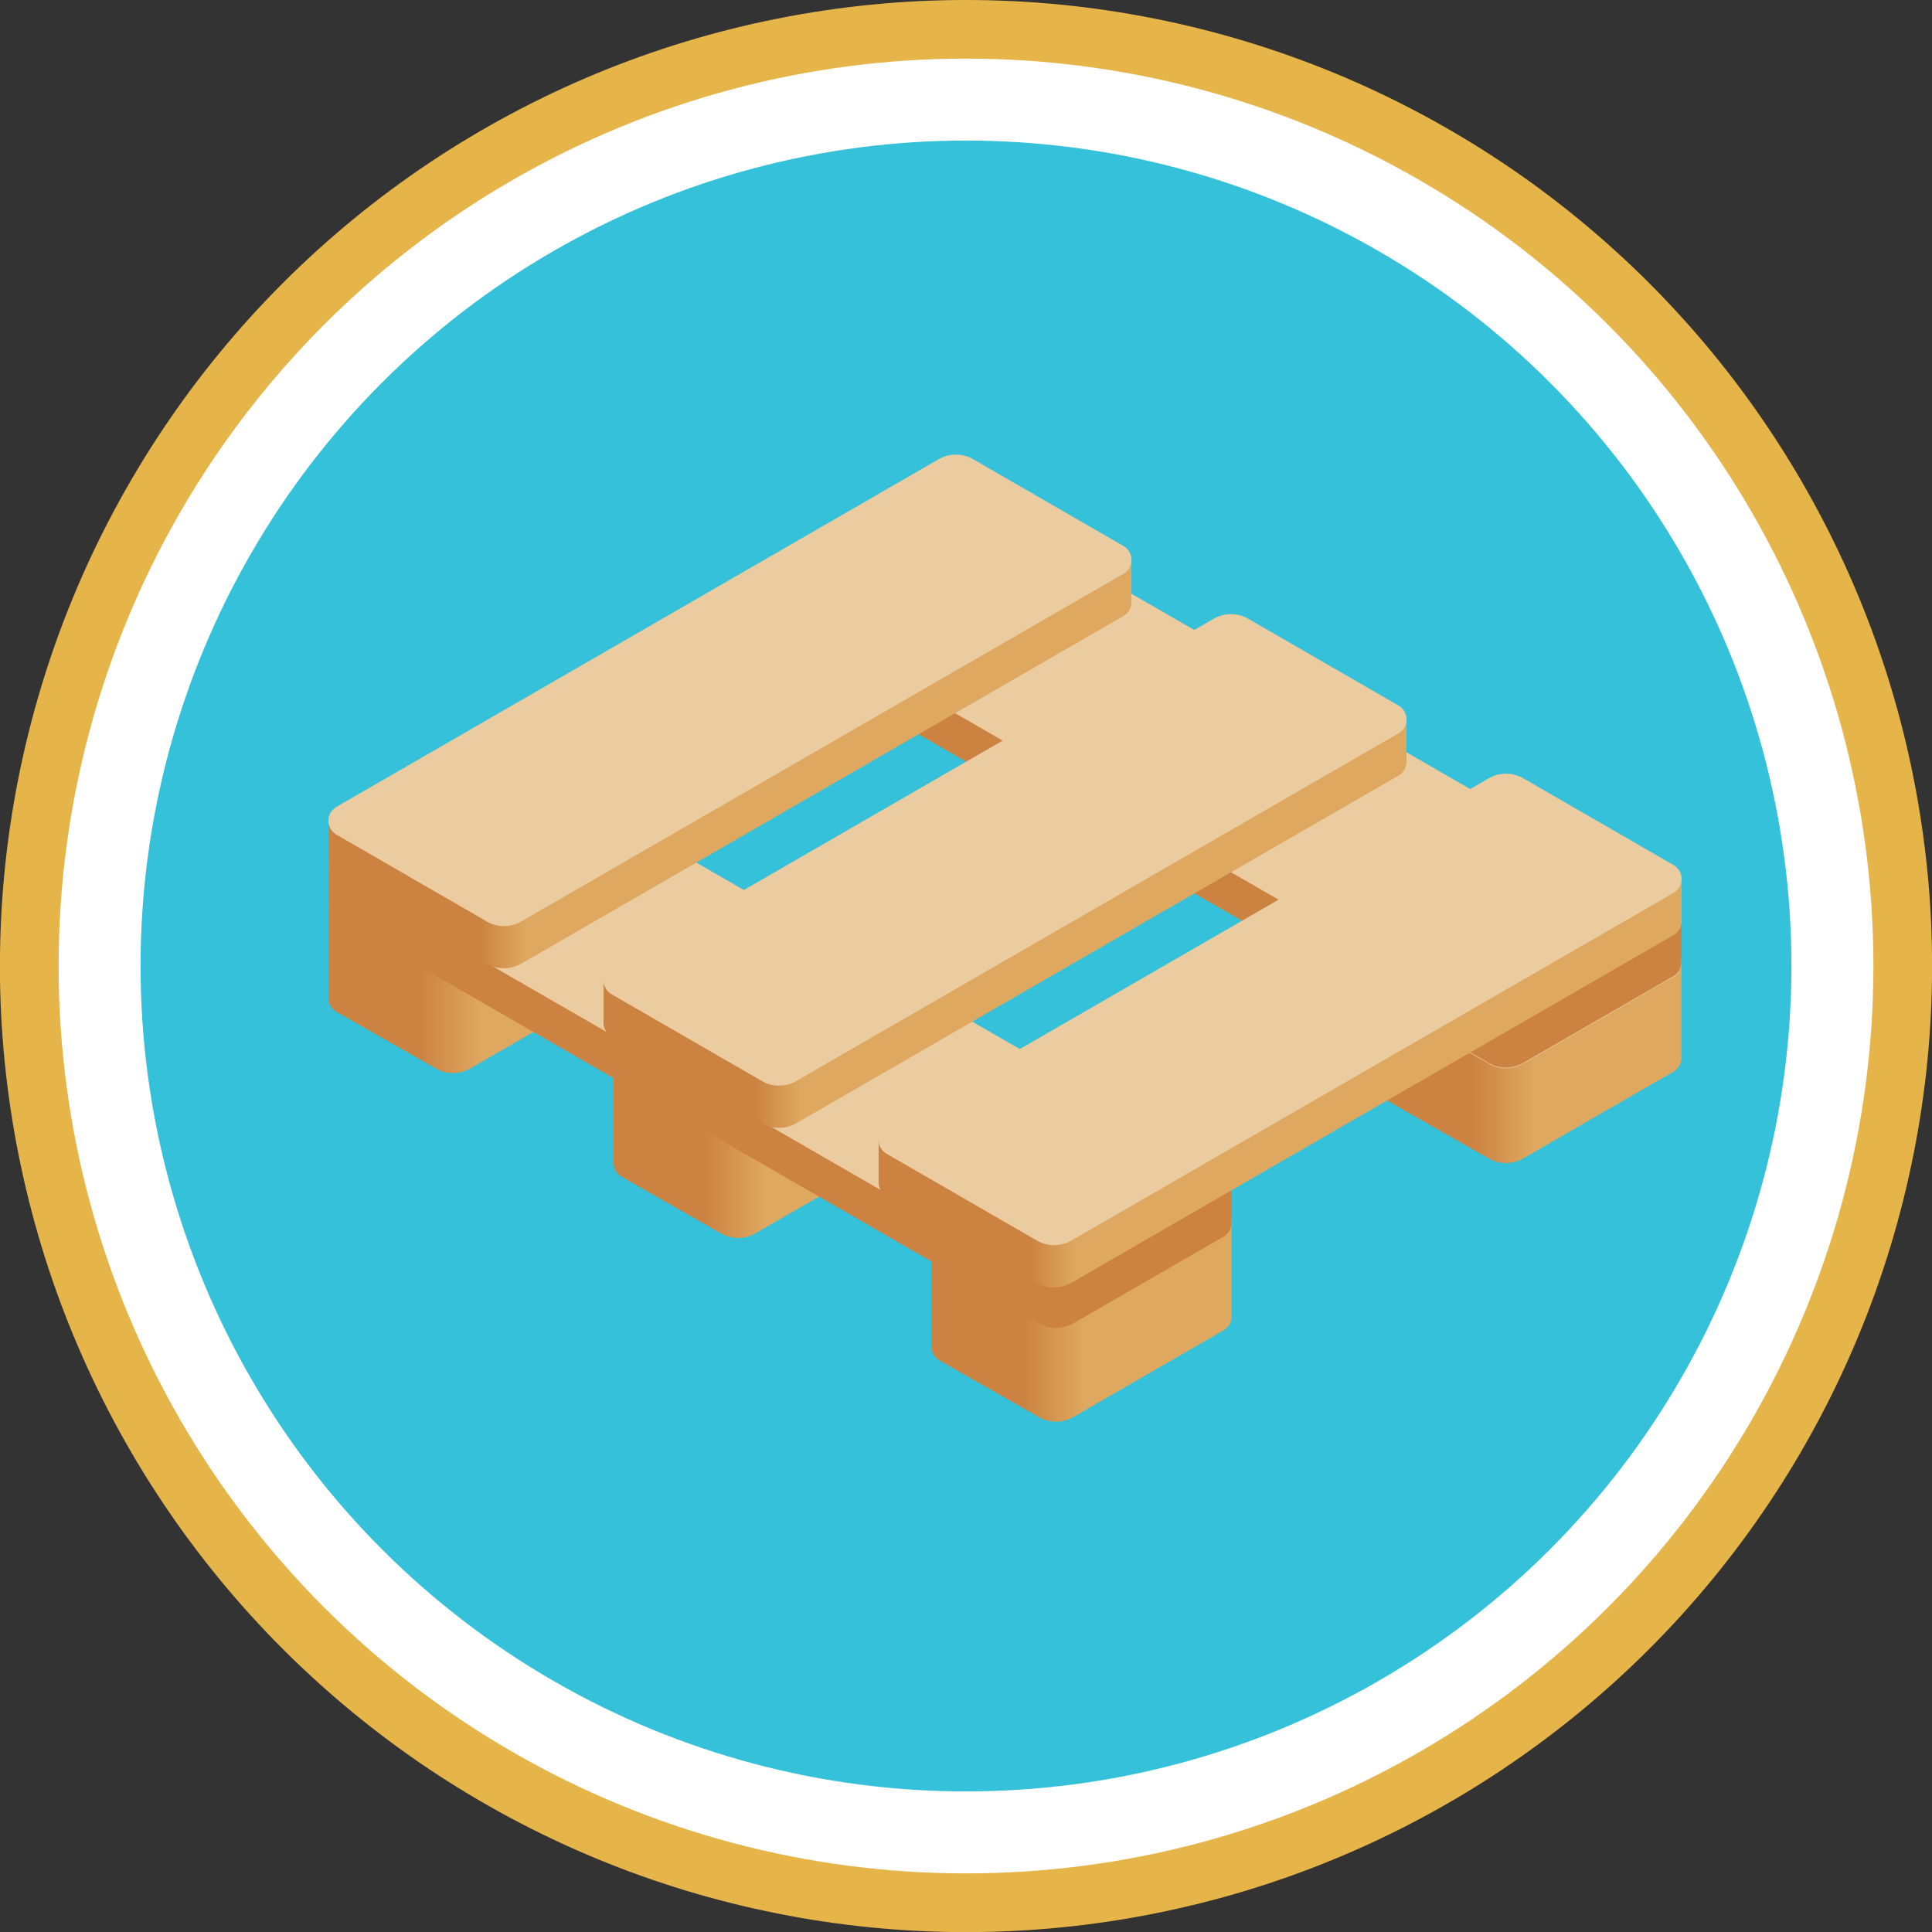 <svg xmlns="http://www.w3.org/2000/svg" xmlns:xlink="http://www.w3.org/1999/xlink" width="152.443" height="152.443" viewBox="0 0 152.443 152.443">
  <rect x="0" y="0" width="152.443" height="152.443" fill="#333333" stroke="none"/>
  <defs>
    <linearGradient id="linear-gradient" x1="0.302" y1="434.683" x2="0.51" y2="434.683" gradientUnits="objectBoundingBox">
      <stop offset="0" stop-color="#cc8241"/>
      <stop offset="1" stop-color="#dea861"/>
    </linearGradient>
    <linearGradient id="linear-gradient-2" x1="311.28" y1="483.353" x2="311.839" y2="482.816" gradientUnits="objectBoundingBox">
      <stop offset="0" stop-color="#dea861"/>
      <stop offset="1" stop-color="#ebcba0"/>
    </linearGradient>
    <linearGradient id="linear-gradient-3" x1="0.302" y1="436.519" x2="0.51" y2="436.519" xlink:href="#linear-gradient"/>
    <linearGradient id="linear-gradient-4" x1="313.398" y1="485.406" x2="313.958" y2="484.869" xlink:href="#linear-gradient-2"/>
    <linearGradient id="linear-gradient-5" x1="0.302" y1="438.166" x2="0.51" y2="438.166" xlink:href="#linear-gradient"/>
    <linearGradient id="linear-gradient-6" x1="315.304" y1="487.183" x2="315.864" y2="486.646" xlink:href="#linear-gradient-2"/>
    <linearGradient id="linear-gradient-7" x1="0.302" y1="437.267" x2="0.51" y2="437.267" xlink:href="#linear-gradient"/>
    <linearGradient id="linear-gradient-8" x1="308.292" y1="486.236" x2="308.851" y2="485.699" xlink:href="#linear-gradient-2"/>
    <linearGradient id="linear-gradient-9" x1="104.24" y1="188.101" x2="104.298" y2="188.101" xlink:href="#linear-gradient"/>
    <linearGradient id="linear-gradient-10" x1="104.326" y1="166.241" x2="104.743" y2="165.829" xlink:href="#linear-gradient-2"/>
    <linearGradient id="linear-gradient-11" x1="103.244" y1="189.216" x2="103.302" y2="189.216" xlink:href="#linear-gradient"/>
    <linearGradient id="linear-gradient-12" x1="103.331" y1="167.228" x2="103.748" y2="166.816" xlink:href="#linear-gradient-2"/>
    <linearGradient id="linear-gradient-13" x1="0.188" y1="216.029" x2="0.246" y2="216.029" xlink:href="#linear-gradient"/>
    <linearGradient id="linear-gradient-14" x1="0.269" y1="187.76" x2="0.695" y2="187.341" xlink:href="#linear-gradient-2"/>
    <linearGradient id="linear-gradient-15" x1="0.188" y1="215.248" x2="0.246" y2="215.248" xlink:href="#linear-gradient"/>
    <linearGradient id="linear-gradient-16" x1="0.269" y1="187.083" x2="0.695" y2="186.664" xlink:href="#linear-gradient-2"/>
    <linearGradient id="linear-gradient-17" x1="0.188" y1="214.463" x2="0.246" y2="214.463" xlink:href="#linear-gradient"/>
    <linearGradient id="linear-gradient-18" x1="0.269" y1="186.408" x2="0.695" y2="185.989" xlink:href="#linear-gradient-2"/>
  </defs>
  <g id="Grupo_6749" data-name="Grupo 6749" transform="translate(-3761.889 -4287.674)">
    <path id="Trazado_861" data-name="Trazado 861" d="M3838.11,4287.674q3.745,0,7.471.367t7.4,1.1q3.673.729,7.256,1.817t7.043,2.52q3.459,1.433,6.762,3.2t6.416,3.845q3.112,2.08,6.008,4.456t5.542,5.024q2.647,2.648,5.023,5.542t4.456,6.008q2.08,3.113,3.846,6.416t3.2,6.762q1.433,3.459,2.52,7.042t1.817,7.256q.731,3.674,1.1,7.4t.367,7.471q0,3.746-.367,7.471t-1.1,7.4q-.731,3.672-1.817,7.255t-2.52,7.043q-1.434,3.459-3.2,6.762t-3.846,6.416q-2.08,3.112-4.456,6.008t-5.023,5.542q-2.648,2.649-5.542,5.023t-6.008,4.456q-3.114,2.081-6.416,3.846t-6.762,3.2q-3.459,1.433-7.043,2.52t-7.256,1.817q-3.672.732-7.4,1.1t-7.471.367q-3.744,0-7.471-.367t-7.4-1.1q-3.672-.73-7.256-1.817t-7.043-2.52q-3.459-1.434-6.761-3.2t-6.416-3.846q-3.114-2.079-6.008-4.456t-5.543-5.023q-2.647-2.648-5.023-5.542t-4.456-6.008q-2.08-3.114-3.845-6.416t-3.2-6.762q-1.434-3.459-2.52-7.043t-1.818-7.255q-.731-3.674-1.1-7.4t-.367-7.471q0-3.744.367-7.471t1.1-7.4q.731-3.672,1.818-7.256t2.52-7.042q1.433-3.461,3.2-6.762t3.845-6.416q2.081-3.114,4.456-6.008t5.023-5.542q2.649-2.649,5.543-5.024t6.008-4.456q3.113-2.079,6.416-3.845t6.761-3.2q3.461-1.434,7.043-2.52t7.256-1.817q3.672-.732,7.4-1.1T3838.11,4287.674Z" fill="#e6b54a"/>
    <circle id="Elipse_28" data-name="Elipse 28" cx="71.597" cy="71.597" r="71.597" transform="translate(3766.514 4292.299)" fill="#fff"/>
    <circle id="Elipse_29" data-name="Elipse 29" cx="65.13" cy="65.13" r="65.13" transform="translate(3772.98 4298.765)" fill="#35c1d9"/>
    <g id="Grupo_833" data-name="Grupo 833">
      <g id="Grupo_816" data-name="Grupo 816">
        <g id="Grupo_815" data-name="Grupo 815">
          <path id="Trazado_932" data-name="Trazado 932" d="M3835.386,4393.915v-7.488l23.682-2.374v7.488a1.256,1.256,0,0,1-.634,1.1l-11.853,6.844a2.727,2.727,0,0,1-2.725,0l-7.836-4.469a1.258,1.258,0,0,1-.634-1.1Z" fill="url(#linear-gradient)"/>
          <path id="Trazado_933" data-name="Trazado 933" d="M3858.434,4382.955l-7.836-4.469a2.725,2.725,0,0,0-2.725,0l-11.853,6.843a1.268,1.268,0,0,0,0,2.2l7.836,4.469a2.73,2.73,0,0,0,2.725,0l11.853-6.844a1.267,1.267,0,0,0,0-2.2Z" fill="url(#linear-gradient-2)"/>
        </g>
      </g>
      <g id="Grupo_818" data-name="Grupo 818">
        <g id="Grupo_817" data-name="Grupo 817">
          <path id="Trazado_934" data-name="Trazado 934" d="M3810.3,4379.419v-7.488l23.682-2.374v7.488a1.255,1.255,0,0,1-.634,1.1l-11.853,6.844a2.727,2.727,0,0,1-2.725,0l-7.836-4.469A1.256,1.256,0,0,1,3810.3,4379.419Z" fill="url(#linear-gradient-3)"/>
          <path id="Trazado_935" data-name="Trazado 935" d="M3833.348,4368.459l-7.836-4.469a2.722,2.722,0,0,0-2.725,0l-11.853,6.843a1.268,1.268,0,0,0,0,2.2l7.836,4.469a2.73,2.73,0,0,0,2.725,0l11.853-6.844A1.267,1.267,0,0,0,3833.348,4368.459Z" fill="url(#linear-gradient-4)"/>
        </g>
      </g>
      <g id="Grupo_820" data-name="Grupo 820">
        <g id="Grupo_819" data-name="Grupo 819">
          <path id="Trazado_936" data-name="Trazado 936" d="M3787.806,4366.413v-7.488l23.683-2.374v7.487a1.258,1.258,0,0,1-.634,1.1L3799,4371.98a2.723,2.723,0,0,1-2.724,0l-7.837-4.469A1.256,1.256,0,0,1,3787.806,4366.413Z" fill="url(#linear-gradient-5)"/>
          <path id="Trazado_937" data-name="Trazado 937" d="M3810.855,4355.452l-7.837-4.469a2.723,2.723,0,0,0-2.724,0l-11.854,6.844a1.268,1.268,0,0,0,0,2.2l7.837,4.469a2.723,2.723,0,0,0,2.724,0l11.854-6.843A1.269,1.269,0,0,0,3810.855,4355.452Z" fill="url(#linear-gradient-6)"/>
        </g>
      </g>
      <g id="Grupo_822" data-name="Grupo 822">
        <g id="Grupo_821" data-name="Grupo 821">
          <path id="Trazado_938" data-name="Trazado 938" d="M3870.882,4373.512v-7.488l23.682-2.374v7.487a1.256,1.256,0,0,1-.634,1.1l-11.853,6.843a2.725,2.725,0,0,1-2.725,0l-7.836-4.469a1.254,1.254,0,0,1-.634-1.1Z" fill="url(#linear-gradient-7)"/>
          <path id="Trazado_939" data-name="Trazado 939" d="M3893.93,4362.551l-7.836-4.469a2.73,2.73,0,0,0-2.725,0l-11.853,6.844a1.267,1.267,0,0,0,0,2.2l7.836,4.469a2.722,2.722,0,0,0,2.725,0l11.853-6.843A1.269,1.269,0,0,0,3893.93,4362.551Z" fill="url(#linear-gradient-8)"/>
        </g>
      </g>
      <g id="Grupo_824" data-name="Grupo 824">
        <g id="Grupo_823" data-name="Grupo 823">
          <path id="Trazado_940" data-name="Trazado 940" d="M3787.806,4359.047v-3.334l71.262,25.1v3.334a1.257,1.257,0,0,1-.634,1.1l-11.853,6.843a2.723,2.723,0,0,1-2.725,0l-55.416-31.948a1.256,1.256,0,0,1-.634-1.1Z" fill="url(#linear-gradient-9)"/>
          <path id="Trazado_941" data-name="Trazado 941" d="M3858.434,4379.718l-55.416-31.947a2.723,2.723,0,0,0-2.724,0l-11.854,6.843a1.269,1.269,0,0,0,0,2.2l55.416,31.948a2.727,2.727,0,0,0,2.725,0l11.853-6.844A1.268,1.268,0,0,0,3858.434,4379.718Z" fill="url(#linear-gradient-10)"/>
        </g>
      </g>
      <g id="Grupo_826" data-name="Grupo 826">
        <g id="Grupo_825" data-name="Grupo 825">
          <path id="Trazado_942" data-name="Trazado 942" d="M3823.3,4338.5v-3.334l71.262,25.1v3.335a1.255,1.255,0,0,1-.634,1.1l-11.853,6.844a2.727,2.727,0,0,1-2.725,0l-55.416-31.948a1.257,1.257,0,0,1-.634-1.1Z" fill="url(#linear-gradient-11)"/>
          <path id="Trazado_943" data-name="Trazado 943" d="M3893.93,4359.176l-55.416-31.948a2.729,2.729,0,0,0-2.725,0l-11.853,6.844a1.268,1.268,0,0,0,0,2.2l55.416,31.948a2.722,2.722,0,0,0,2.725,0l11.853-6.843A1.269,1.269,0,0,0,3893.93,4359.176Z" fill="url(#linear-gradient-12)"/>
        </g>
      </g>
      <g id="Grupo_828" data-name="Grupo 828">
        <g id="Grupo_827" data-name="Grupo 827">
          <path id="Trazado_944" data-name="Trazado 944" d="M3851.163,4335.184v-3.335l-63.357,20.585v3.334a1.258,1.258,0,0,0,.634,1.1l11.854,6.843a2.723,2.723,0,0,0,2.724,0l47.511-27.428a1.256,1.256,0,0,0,.634-1.1Z" fill="url(#linear-gradient-13)"/>
          <path id="Trazado_945" data-name="Trazado 945" d="M3788.44,4351.336l47.511-27.428a2.723,2.723,0,0,1,2.725,0l11.853,6.843a1.268,1.268,0,0,1,0,2.2l-47.511,27.428a2.723,2.723,0,0,1-2.724,0l-11.854-6.844a1.268,1.268,0,0,1,0-2.2Z" fill="url(#linear-gradient-14)"/>
        </g>
      </g>
      <g id="Grupo_830" data-name="Grupo 830">
        <g id="Grupo_829" data-name="Grupo 829">
          <path id="Trazado_946" data-name="Trazado 946" d="M3872.867,4347.773v-3.335l-63.357,20.585v3.334a1.258,1.258,0,0,0,.635,1.1L3822,4376.3a2.72,2.72,0,0,0,2.724,0l47.511-27.428a1.255,1.255,0,0,0,.634-1.1Z" fill="url(#linear-gradient-15)"/>
          <path id="Trazado_947" data-name="Trazado 947" d="M3810.145,4363.925l47.51-27.429a2.727,2.727,0,0,1,2.725,0l11.853,6.844a1.267,1.267,0,0,1,0,2.2l-47.511,27.429a2.725,2.725,0,0,1-2.724,0l-11.853-6.844a1.268,1.268,0,0,1,0-2.2Z" fill="url(#linear-gradient-16)"/>
        </g>
      </g>
      <g id="Grupo_832" data-name="Grupo 832">
        <g id="Grupo_831" data-name="Grupo 831">
          <path id="Trazado_948" data-name="Trazado 948" d="M3894.572,4360.361v-3.334l-63.357,20.585v3.334a1.258,1.258,0,0,0,.634,1.1l11.853,6.843a2.725,2.725,0,0,0,2.725,0l47.51-27.428a1.257,1.257,0,0,0,.635-1.1Z" fill="url(#linear-gradient-17)"/>
          <path id="Trazado_949" data-name="Trazado 949" d="M3831.849,4376.513l47.511-27.428a2.727,2.727,0,0,1,2.724,0l11.853,6.844a1.267,1.267,0,0,1,0,2.2l-47.51,27.428a2.725,2.725,0,0,1-2.725,0l-11.853-6.843a1.268,1.268,0,0,1,0-2.2Z" fill="url(#linear-gradient-18)"/>
        </g>
      </g>
    </g>
  </g>
</svg>
